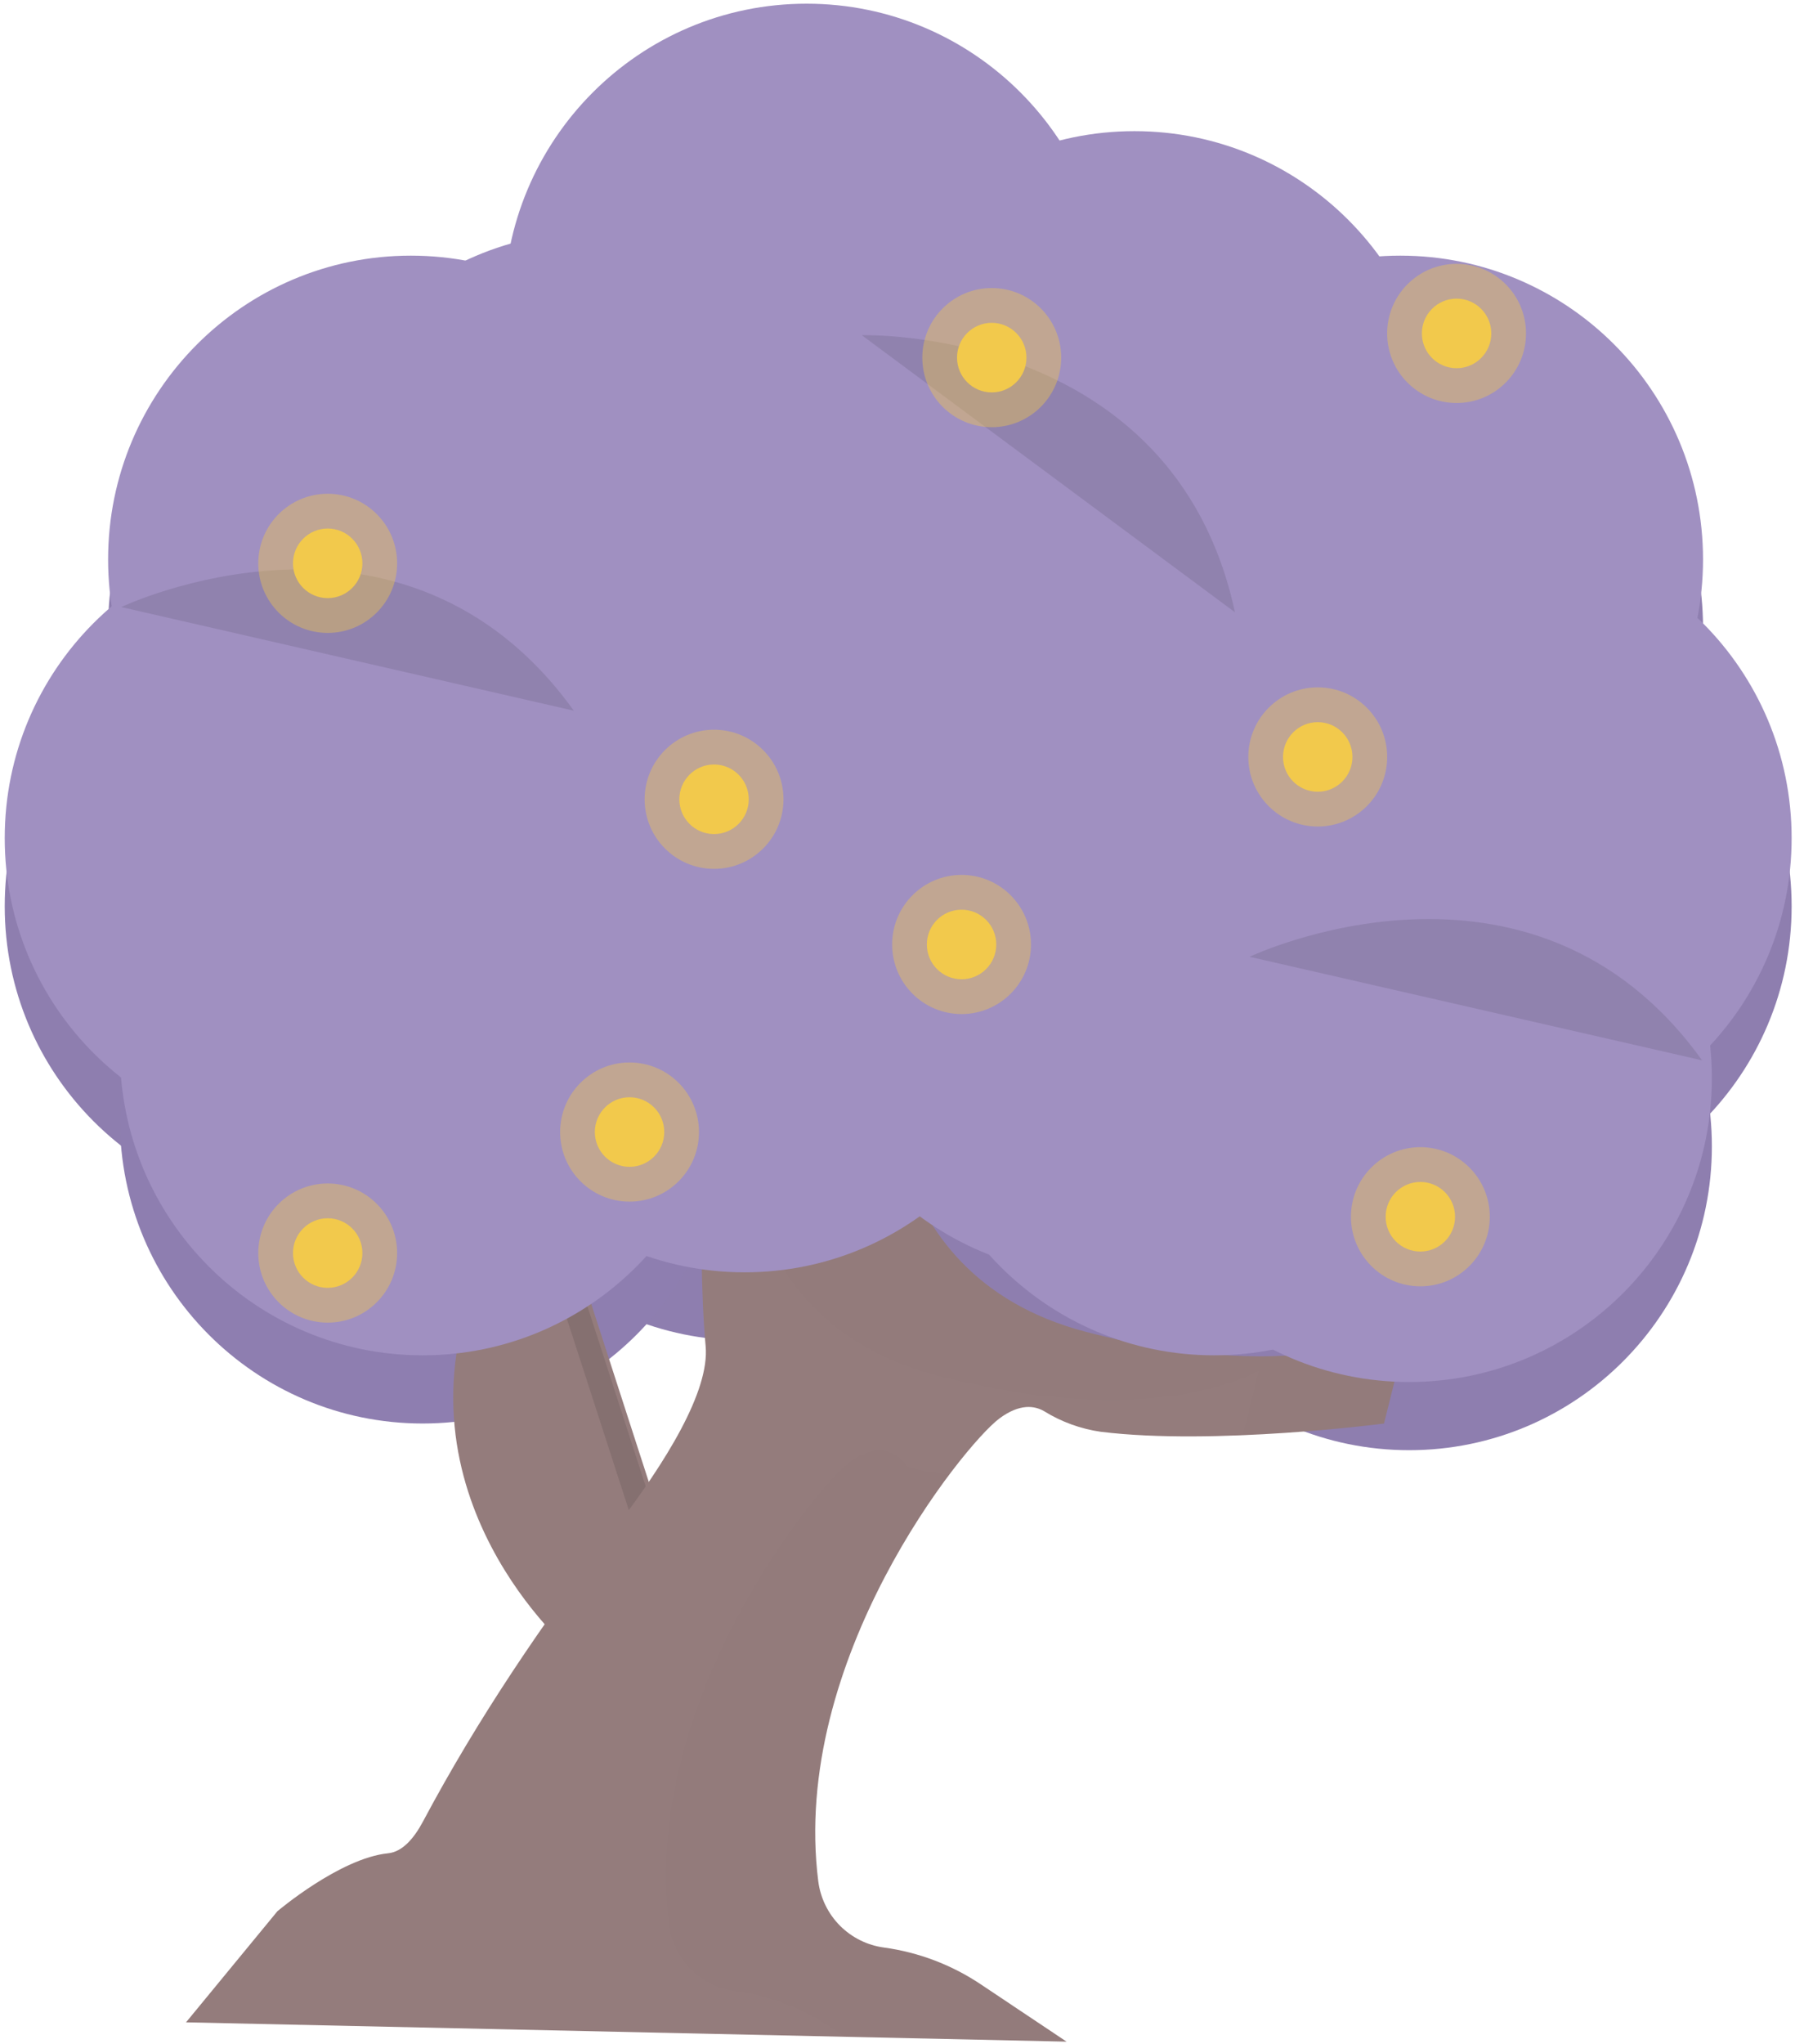 <svg width="152" height="173" viewBox="0 0 152 173" fill="none" xmlns="http://www.w3.org/2000/svg">
<path d="M25.635 51.421C39.793 51.421 51.271 39.91 51.271 25.711C51.271 11.511 39.793 2.14903e-06 25.635 2.14903e-06C11.477 2.14903e-06 0 11.511 0 25.711C0 39.91 11.477 51.421 25.635 51.421Z" transform="translate(10.155 69.045)" fill="#8E7EAF"/>
<path d="M25.635 51.421C39.793 51.421 51.271 39.91 51.271 25.711C51.271 11.511 39.793 0 25.635 0C11.477 0 0 11.511 0 25.711C0 39.91 11.477 51.421 25.635 51.421Z" transform="translate(37.417 62.02)" fill="#8E7EAF"/>
<path d="M25.635 51.421C39.793 51.421 51.271 39.91 51.271 25.711C51.271 11.511 39.793 0 25.635 0C11.477 0 0 11.511 0 25.711C0 39.91 11.477 51.421 25.635 51.421Z" transform="translate(67.428 62.272)" fill="#8E7EAF"/>
<path d="M25.635 51.421C39.793 51.421 51.271 39.91 51.271 25.711C51.271 11.511 39.793 2.14903e-06 25.635 2.14903e-06C11.477 2.14903e-06 0 11.511 0 25.711C0 39.91 11.477 51.421 25.635 51.421Z" transform="translate(77.183 69.045)" fill="#8E7EAF"/>
<path d="M25.635 51.421C39.793 51.421 51.271 39.91 51.271 25.711C51.271 11.511 39.793 -2.76304e-06 25.635 -2.76304e-06C11.477 -2.76304e-06 3.06105e-06 11.511 3.06105e-06 25.711C3.06105e-06 39.91 11.477 51.421 25.635 51.421Z" transform="translate(93.69 71.303)" fill="#8E7EAF"/>
<path d="M25.635 51.421C39.793 51.421 51.271 39.91 51.271 25.711C51.271 11.511 39.793 0 25.635 0C11.477 0 0 11.511 0 25.711C0 39.91 11.477 51.421 25.635 51.421Z" transform="translate(100.444 50.984)" fill="#8E7EAF"/>
<path d="M25.635 51.421C39.793 51.421 51.271 39.91 51.271 25.711C51.271 11.511 39.793 0 25.635 0C11.477 0 -2.14274e-06 11.511 -2.14274e-06 25.711C-2.14274e-06 39.91 11.477 51.421 25.635 51.421Z" transform="translate(92.941 27.404)" fill="#8E7EAF"/>
<path d="M25.635 51.421C39.793 51.421 51.271 39.91 51.271 25.711C51.271 11.511 39.793 0 25.635 0C11.477 0 -3.67326e-06 11.511 -3.67326e-06 25.711C-3.67326e-06 39.91 11.477 51.421 25.635 51.421Z" transform="translate(78.685 27.404)" fill="#8E7EAF"/>
<path d="M25.635 51.421C39.793 51.421 51.271 39.91 51.271 25.711C51.271 11.511 39.793 0 25.635 0C11.477 0 0 11.511 0 25.711C0 39.91 11.477 51.421 25.635 51.421Z" transform="translate(70.43 16.869)" fill="#8E7EAF"/>
<path d="M25.635 51.421C39.793 51.421 51.271 39.91 51.271 25.711C51.271 11.511 39.793 0 25.635 0C11.477 0 0 11.511 0 25.711C0 39.91 11.477 51.421 25.635 51.421Z" transform="translate(49.421 28.408)" fill="#8E7EAF"/>
<path d="M25.635 51.421C39.793 51.421 51.271 39.91 51.271 25.711C51.271 11.511 39.793 0 25.635 0C11.477 0 0 11.511 0 25.711C0 39.91 11.477 51.421 25.635 51.421Z" transform="translate(0.4 50.984)" fill="#8E7EAF"/>
<path d="M25.635 51.421C39.793 51.421 51.271 39.91 51.271 25.711C51.271 11.511 39.793 0 25.635 0C11.477 0 0 11.511 0 25.711C0 39.91 11.477 51.421 25.635 51.421Z" transform="translate(15.157 38.19)" fill="#8E7EAF"/>
<path d="M25.635 51.421C39.793 51.421 51.271 39.91 51.271 25.711C51.271 11.511 39.793 0 25.635 0C11.477 0 0 11.511 0 25.711C0 39.91 11.477 51.421 25.635 51.421Z" transform="translate(24.661 25.396)" fill="#8E7EAF"/>
<path d="M25.635 51.421C39.793 51.421 51.271 39.91 51.271 25.711C51.271 11.511 39.793 0 25.635 0C11.477 0 0 11.511 0 25.711C0 39.91 11.477 51.421 25.635 51.421Z" transform="translate(42.669 6.082)" fill="#8E7EAF"/>
<path d="M25.635 51.421C39.793 51.421 51.271 39.91 51.271 25.711C51.271 11.511 39.793 0 25.635 0C11.477 0 0 11.511 0 25.711C0 39.91 11.477 51.421 25.635 51.421Z" transform="translate(9.154 27.404)" fill="#8E7EAF"/>
<g opacity="0.1">
<path opacity="0.1" d="M25.635 51.421C39.793 51.421 51.271 39.91 51.271 25.711C51.271 11.511 39.793 2.14903e-06 25.635 2.14903e-06C11.477 2.14903e-06 0 11.511 0 25.711C0 39.91 11.477 51.421 25.635 51.421Z" transform="translate(10.155 69.045)" fill="#8E7EAF"/>
</g>
<path d="M10.072 34.936C10.072 34.936 -5.611 21.722 2.163 2.912L9.916 -2.14903e-06L18.322 25.977L10.072 34.936Z" transform="translate(38.379 104.875)" fill="#947C7C"/>
<path opacity="0.1" d="M1.856 -1.53502e-06L-6.1221e-07 0.697L8.26 26.201L1.051 34.028C1.647 34.624 2.019 34.936 2.019 34.936L10.269 25.977L1.856 -1.53502e-06Z" transform="translate(45.76 103.98)" fill="black"/>
<path d="M103.482 24.109L101.445 32.282C101.445 32.282 87.059 34.163 77.468 32.981C75.772 32.74 74.144 32.151 72.686 31.251C71.876 30.771 70.597 30.562 68.849 31.875C65.855 34.138 51.16 52.246 53.54 71.033C53.725 72.449 54.37 73.764 55.374 74.775C56.379 75.786 57.689 76.437 59.099 76.626C62.03 77.027 64.831 78.09 67.292 79.735L74.564 84.591L3.67326e-06 82.957L7.738 73.556C7.738 73.556 13.035 69.061 17.109 68.651C18.298 68.533 19.279 67.439 20.071 65.953C24.712 57.239 30.264 49.045 36.283 41.221C40.666 35.522 44.345 29.516 44.001 25.743C43.186 16.752 44.001 2.042 44.001 2.042L59.483 1.53502e-06C59.483 1.53502e-06 57.447 19.617 76.189 24.519C94.931 29.42 103.482 24.109 103.482 24.109Z" transform="translate(15.752 88.186)" fill="#947C7C"/>
<g opacity="0.1">
<path opacity="0.1" d="M46.955 27.78C46.955 27.78 38.397 33.092 19.655 28.198C0.913 23.304 2.961 3.669 2.961 3.669L6.1221e-07 4.054C0.055 2.797 0.098 2.042 0.098 2.042L15.58 1.22802e-06C15.58 1.22802e-06 13.544 19.617 32.285 24.519C51.027 29.42 59.586 24.111 59.586 24.111L57.55 32.285C57.55 32.285 52.053 33.004 45.588 33.273L46.955 27.78Z" transform="translate(59.648 88.193)" fill="black"/>
<path opacity="0.1" d="M14.011 48.853C11.55 47.208 8.749 46.145 5.819 45.745C4.411 45.557 3.104 44.91 2.1 43.903C1.095 42.897 0.45 41.586 0.262 40.174C-2.13 21.387 12.572 3.247 15.558 0.993C18.818 -1.459 20.448 1.401 20.448 1.401C21.602 1.704 22.775 1.929 23.959 2.072C18.678 9.114 11.122 22.622 12.89 36.495C13.078 37.907 13.724 39.217 14.728 40.224C15.732 41.231 17.039 41.878 18.447 42.066C21.377 42.466 24.179 43.529 26.64 45.174L33.912 50.031L15.165 49.621L14.011 48.853Z" transform="translate(56.399 122.744)" fill="black"/>
</g>
<path d="M25.635 51.421C39.793 51.421 51.271 39.91 51.271 25.711C51.271 11.511 39.793 0 25.635 0C11.477 0 0 11.511 0 25.711C0 39.91 11.477 51.421 25.635 51.421Z" transform="translate(10.155 63.275)" fill="#A090C1"/>
<path d="M25.635 51.421C39.793 51.421 51.271 39.91 51.271 25.711C51.271 11.511 39.793 0 25.635 0C11.477 0 0 11.511 0 25.711C0 39.91 11.477 51.421 25.635 51.421Z" transform="translate(37.417 56.251)" fill="#A090C1"/>
<path d="M25.635 51.421C39.793 51.421 51.271 39.91 51.271 25.711C51.271 11.511 39.793 0 25.635 0C11.477 0 0 11.511 0 25.711C0 39.91 11.477 51.421 25.635 51.421Z" transform="translate(67.428 56.502)" fill="#A090C1"/>
<path d="M25.635 51.421C39.793 51.421 51.271 39.91 51.271 25.711C51.271 11.511 39.793 0 25.635 0C11.477 0 0 11.511 0 25.711C0 39.91 11.477 51.421 25.635 51.421Z" transform="translate(77.183 63.275)" fill="#A090C1"/>
<path d="M25.635 51.421C39.793 51.421 51.271 39.91 51.271 25.711C51.271 11.511 39.793 -3.37705e-06 25.635 -3.37705e-06C11.477 -3.37705e-06 3.06105e-06 11.511 3.06105e-06 25.711C3.06105e-06 39.91 11.477 51.421 25.635 51.421Z" transform="translate(93.69 65.533)" fill="#A090C1"/>
<path d="M25.635 51.421C39.793 51.421 51.271 39.91 51.271 25.711C51.271 11.511 39.793 0 25.635 0C11.477 0 0 11.511 0 25.711C0 39.91 11.477 51.421 25.635 51.421Z" transform="translate(100.444 45.215)" fill="#A090C1"/>
<path d="M25.635 51.421C39.793 51.421 51.271 39.91 51.271 25.711C51.271 11.511 39.793 0 25.635 0C11.477 0 -2.14274e-06 11.511 -2.14274e-06 25.711C-2.14274e-06 39.91 11.477 51.421 25.635 51.421Z" transform="translate(92.941 21.634)" fill="#A090C1"/>
<path d="M25.635 51.421C39.793 51.421 51.271 39.91 51.271 25.711C51.271 11.511 39.793 0 25.635 0C11.477 0 -3.67326e-06 11.511 -3.67326e-06 25.711C-3.67326e-06 39.91 11.477 51.421 25.635 51.421Z" transform="translate(78.685 21.634)" fill="#A090C1"/>
<path d="M25.635 51.421C39.793 51.421 51.271 39.91 51.271 25.711C51.271 11.511 39.793 0 25.635 0C11.477 0 0 11.511 0 25.711C0 39.91 11.477 51.421 25.635 51.421Z" transform="translate(70.43 11.099)" fill="#A090C1"/>
<path d="M25.635 51.421C39.793 51.421 51.271 39.91 51.271 25.711C51.271 11.511 39.793 0 25.635 0C11.477 0 0 11.511 0 25.711C0 39.91 11.477 51.421 25.635 51.421Z" transform="translate(49.421 22.638)" fill="#A090C1"/>
<path d="M25.635 51.421C39.793 51.421 51.271 39.91 51.271 25.711C51.271 11.511 39.793 0 25.635 0C11.477 0 0 11.511 0 25.711C0 39.91 11.477 51.421 25.635 51.421Z" transform="translate(0.4 45.215)" fill="#A090C1"/>
<path d="M25.635 51.421C39.793 51.421 51.271 39.91 51.271 25.711C51.271 11.511 39.793 0 25.635 0C11.477 0 0 11.511 0 25.711C0 39.91 11.477 51.421 25.635 51.421Z" transform="translate(15.157 32.421)" fill="#A090C1"/>
<path d="M25.635 51.421C39.793 51.421 51.271 39.91 51.271 25.711C51.271 11.511 39.793 0 25.635 0C11.477 0 0 11.511 0 25.711C0 39.91 11.477 51.421 25.635 51.421Z" transform="translate(24.661 19.627)" fill="#A090C1"/>
<path d="M25.635 51.421C39.793 51.421 51.271 39.91 51.271 25.711C51.271 11.511 39.793 0 25.635 0C11.477 0 0 11.511 0 25.711C0 39.91 11.477 51.421 25.635 51.421Z" transform="translate(42.669 0.312)" fill="#A090C1"/>
<path d="M25.635 51.421C39.793 51.421 51.271 39.91 51.271 25.711C51.271 11.511 39.793 0 25.635 0C11.477 0 0 11.511 0 25.711C0 39.91 11.477 51.421 25.635 51.421Z" transform="translate(9.154 21.634)" fill="#A090C1"/>
<path opacity="0.1" d="M-2.75495e-06 3.192C-2.75495e-06 3.192 23.875 -8.163 38.321 11.962L-2.75495e-06 3.192Z" transform="translate(10.268 48.181)" fill="black"/>
<path opacity="0.1" d="M-6.1221e-06 0.003C-6.1221e-06 0.003 26.41 -0.797 31.596 23.448L-6.1221e-06 0.003Z" transform="translate(72.977 28.364)" fill="black"/>
<path opacity="0.1" d="M7.34652e-06 3.194C7.34652e-06 3.194 23.875 -8.164 38.321 11.956L7.34652e-06 3.194Z" transform="translate(105.81 77.776)" fill="black"/>
<g filter="url(#filter0_f)">
<ellipse cx="5.879" cy="5.888" rx="5.879" ry="5.888" transform="translate(47.431 89.913)" fill="#F2C94C" fill-opacity="0.4"/>
</g>
<g filter="url(#filter1_f)">
<ellipse cx="2.939" cy="2.944" rx="2.939" ry="2.944" transform="translate(50.37 92.856)" fill="#F2C94C"/>
</g>
<g filter="url(#filter2_f)">
<ellipse cx="5.879" cy="5.888" rx="5.879" ry="5.888" transform="translate(78.102 24.376)" fill="#F2C94C" fill-opacity="0.4"/>
</g>
<g filter="url(#filter3_f)">
<ellipse cx="2.939" cy="2.944" rx="2.939" ry="2.944" transform="translate(81.041 27.32)" fill="#F2C94C"/>
</g>
<g filter="url(#filter4_f)">
<ellipse cx="5.879" cy="5.888" rx="5.879" ry="5.888" transform="translate(75.546 74.04)" fill="#F2C94C" fill-opacity="0.4"/>
</g>
<g filter="url(#filter5_f)">
<ellipse cx="2.939" cy="2.944" rx="2.939" ry="2.944" transform="translate(78.485 76.984)" fill="#F2C94C"/>
</g>
<g filter="url(#filter6_f)">
<ellipse cx="5.879" cy="5.888" rx="5.879" ry="5.888" transform="translate(54.587 61.753)" fill="#F2C94C" fill-opacity="0.4"/>
</g>
<g filter="url(#filter7_f)">
<ellipse cx="2.939" cy="2.944" rx="2.939" ry="2.944" transform="translate(57.526 64.697)" fill="#F2C94C"/>
</g>
<g filter="url(#filter8_f)">
<ellipse cx="5.879" cy="5.888" rx="5.879" ry="5.888" transform="translate(21.87 100.153)" fill="#F2C94C" fill-opacity="0.4"/>
</g>
<g filter="url(#filter9_f)">
<ellipse cx="2.939" cy="2.944" rx="2.939" ry="2.944" transform="translate(24.81 103.097)" fill="#F2C94C"/>
</g>
<g filter="url(#filter10_f)">
<ellipse cx="5.879" cy="5.888" rx="5.879" ry="5.888" transform="translate(21.87 41.785)" fill="#F2C94C" fill-opacity="0.4"/>
</g>
<g filter="url(#filter11_f)">
<ellipse cx="2.939" cy="2.944" rx="2.939" ry="2.944" transform="translate(24.81 44.728)" fill="#F2C94C"/>
</g>
<g filter="url(#filter12_f)">
<ellipse cx="5.879" cy="5.888" rx="5.879" ry="5.888" transform="translate(105.707 58.169)" fill="#F2C94C" fill-opacity="0.4"/>
</g>
<g filter="url(#filter13_f)">
<ellipse cx="2.939" cy="2.944" rx="2.939" ry="2.944" transform="translate(108.646 61.113)" fill="#F2C94C"/>
</g>
<g filter="url(#filter14_f)">
<ellipse cx="5.879" cy="5.888" rx="5.879" ry="5.888" transform="translate(117.464 22.329)" fill="#F2C94C" fill-opacity="0.4"/>
</g>
<g filter="url(#filter15_f)">
<ellipse cx="2.939" cy="2.944" rx="2.939" ry="2.944" transform="translate(120.404 25.272)" fill="#F2C94C"/>
</g>
<g filter="url(#filter16_f)">
<ellipse cx="5.879" cy="5.888" rx="5.879" ry="5.888" transform="translate(114.397 97.081)" fill="#F2C94C" fill-opacity="0.4"/>
</g>
<g filter="url(#filter17_f)">
<ellipse cx="2.939" cy="2.944" rx="2.939" ry="2.944" transform="translate(117.336 100.025)" fill="#F2C94C"/>
</g>
<defs>
<filter id="filter0_f" x="43.421" y="85.903" width="19.777" height="19.795" filterUnits="userSpaceOnUse" color-interpolation-filters="sRGB">
<feFlood flood-opacity="0" result="BackgroundImageFix"/>
<feBlend mode="normal" in="SourceGraphic" in2="BackgroundImageFix" result="shape"/>
<feGaussianBlur stdDeviation="2.005" result="effect1_foregroundBlur"/>
</filter>
<filter id="filter1_f" x="48.365" y="90.852" width="9.888" height="9.898" filterUnits="userSpaceOnUse" color-interpolation-filters="sRGB">
<feFlood flood-opacity="0" result="BackgroundImageFix"/>
<feBlend mode="normal" in="SourceGraphic" in2="BackgroundImageFix" result="shape"/>
<feGaussianBlur stdDeviation="1.002" result="effect1_foregroundBlur"/>
</filter>
<filter id="filter2_f" x="74.093" y="20.366" width="19.777" height="19.795" filterUnits="userSpaceOnUse" color-interpolation-filters="sRGB">
<feFlood flood-opacity="0" result="BackgroundImageFix"/>
<feBlend mode="normal" in="SourceGraphic" in2="BackgroundImageFix" result="shape"/>
<feGaussianBlur stdDeviation="2.005" result="effect1_foregroundBlur"/>
</filter>
<filter id="filter3_f" x="79.036" y="25.315" width="9.888" height="9.898" filterUnits="userSpaceOnUse" color-interpolation-filters="sRGB">
<feFlood flood-opacity="0" result="BackgroundImageFix"/>
<feBlend mode="normal" in="SourceGraphic" in2="BackgroundImageFix" result="shape"/>
<feGaussianBlur stdDeviation="1.002" result="effect1_foregroundBlur"/>
</filter>
<filter id="filter4_f" x="71.537" y="70.031" width="19.777" height="19.795" filterUnits="userSpaceOnUse" color-interpolation-filters="sRGB">
<feFlood flood-opacity="0" result="BackgroundImageFix"/>
<feBlend mode="normal" in="SourceGraphic" in2="BackgroundImageFix" result="shape"/>
<feGaussianBlur stdDeviation="2.005" result="effect1_foregroundBlur"/>
</filter>
<filter id="filter5_f" x="76.481" y="74.979" width="9.888" height="9.898" filterUnits="userSpaceOnUse" color-interpolation-filters="sRGB">
<feFlood flood-opacity="0" result="BackgroundImageFix"/>
<feBlend mode="normal" in="SourceGraphic" in2="BackgroundImageFix" result="shape"/>
<feGaussianBlur stdDeviation="1.002" result="effect1_foregroundBlur"/>
</filter>
<filter id="filter6_f" x="50.577" y="57.744" width="19.777" height="19.795" filterUnits="userSpaceOnUse" color-interpolation-filters="sRGB">
<feFlood flood-opacity="0" result="BackgroundImageFix"/>
<feBlend mode="normal" in="SourceGraphic" in2="BackgroundImageFix" result="shape"/>
<feGaussianBlur stdDeviation="2.005" result="effect1_foregroundBlur"/>
</filter>
<filter id="filter7_f" x="55.522" y="62.693" width="9.888" height="9.898" filterUnits="userSpaceOnUse" color-interpolation-filters="sRGB">
<feFlood flood-opacity="0" result="BackgroundImageFix"/>
<feBlend mode="normal" in="SourceGraphic" in2="BackgroundImageFix" result="shape"/>
<feGaussianBlur stdDeviation="1.002" result="effect1_foregroundBlur"/>
</filter>
<filter id="filter8_f" x="17.861" y="96.144" width="19.777" height="19.795" filterUnits="userSpaceOnUse" color-interpolation-filters="sRGB">
<feFlood flood-opacity="0" result="BackgroundImageFix"/>
<feBlend mode="normal" in="SourceGraphic" in2="BackgroundImageFix" result="shape"/>
<feGaussianBlur stdDeviation="2.005" result="effect1_foregroundBlur"/>
</filter>
<filter id="filter9_f" x="22.805" y="101.092" width="9.888" height="9.898" filterUnits="userSpaceOnUse" color-interpolation-filters="sRGB">
<feFlood flood-opacity="0" result="BackgroundImageFix"/>
<feBlend mode="normal" in="SourceGraphic" in2="BackgroundImageFix" result="shape"/>
<feGaussianBlur stdDeviation="1.002" result="effect1_foregroundBlur"/>
</filter>
<filter id="filter10_f" x="17.861" y="37.775" width="19.777" height="19.795" filterUnits="userSpaceOnUse" color-interpolation-filters="sRGB">
<feFlood flood-opacity="0" result="BackgroundImageFix"/>
<feBlend mode="normal" in="SourceGraphic" in2="BackgroundImageFix" result="shape"/>
<feGaussianBlur stdDeviation="2.005" result="effect1_foregroundBlur"/>
</filter>
<filter id="filter11_f" x="22.805" y="42.724" width="9.888" height="9.898" filterUnits="userSpaceOnUse" color-interpolation-filters="sRGB">
<feFlood flood-opacity="0" result="BackgroundImageFix"/>
<feBlend mode="normal" in="SourceGraphic" in2="BackgroundImageFix" result="shape"/>
<feGaussianBlur stdDeviation="1.002" result="effect1_foregroundBlur"/>
</filter>
<filter id="filter12_f" x="101.697" y="54.159" width="19.777" height="19.795" filterUnits="userSpaceOnUse" color-interpolation-filters="sRGB">
<feFlood flood-opacity="0" result="BackgroundImageFix"/>
<feBlend mode="normal" in="SourceGraphic" in2="BackgroundImageFix" result="shape"/>
<feGaussianBlur stdDeviation="2.005" result="effect1_foregroundBlur"/>
</filter>
<filter id="filter13_f" x="106.641" y="59.108" width="9.888" height="9.898" filterUnits="userSpaceOnUse" color-interpolation-filters="sRGB">
<feFlood flood-opacity="0" result="BackgroundImageFix"/>
<feBlend mode="normal" in="SourceGraphic" in2="BackgroundImageFix" result="shape"/>
<feGaussianBlur stdDeviation="1.002" result="effect1_foregroundBlur"/>
</filter>
<filter id="filter14_f" x="113.455" y="18.319" width="19.777" height="19.795" filterUnits="userSpaceOnUse" color-interpolation-filters="sRGB">
<feFlood flood-opacity="0" result="BackgroundImageFix"/>
<feBlend mode="normal" in="SourceGraphic" in2="BackgroundImageFix" result="shape"/>
<feGaussianBlur stdDeviation="2.005" result="effect1_foregroundBlur"/>
</filter>
<filter id="filter15_f" x="118.399" y="23.267" width="9.888" height="9.898" filterUnits="userSpaceOnUse" color-interpolation-filters="sRGB">
<feFlood flood-opacity="0" result="BackgroundImageFix"/>
<feBlend mode="normal" in="SourceGraphic" in2="BackgroundImageFix" result="shape"/>
<feGaussianBlur stdDeviation="1.002" result="effect1_foregroundBlur"/>
</filter>
<filter id="filter16_f" x="110.387" y="93.072" width="19.777" height="19.795" filterUnits="userSpaceOnUse" color-interpolation-filters="sRGB">
<feFlood flood-opacity="0" result="BackgroundImageFix"/>
<feBlend mode="normal" in="SourceGraphic" in2="BackgroundImageFix" result="shape"/>
<feGaussianBlur stdDeviation="2.005" result="effect1_foregroundBlur"/>
</filter>
<filter id="filter17_f" x="115.331" y="98.02" width="9.888" height="9.898" filterUnits="userSpaceOnUse" color-interpolation-filters="sRGB">
<feFlood flood-opacity="0" result="BackgroundImageFix"/>
<feBlend mode="normal" in="SourceGraphic" in2="BackgroundImageFix" result="shape"/>
<feGaussianBlur stdDeviation="1.002" result="effect1_foregroundBlur"/>
</filter>
</defs>
</svg>
